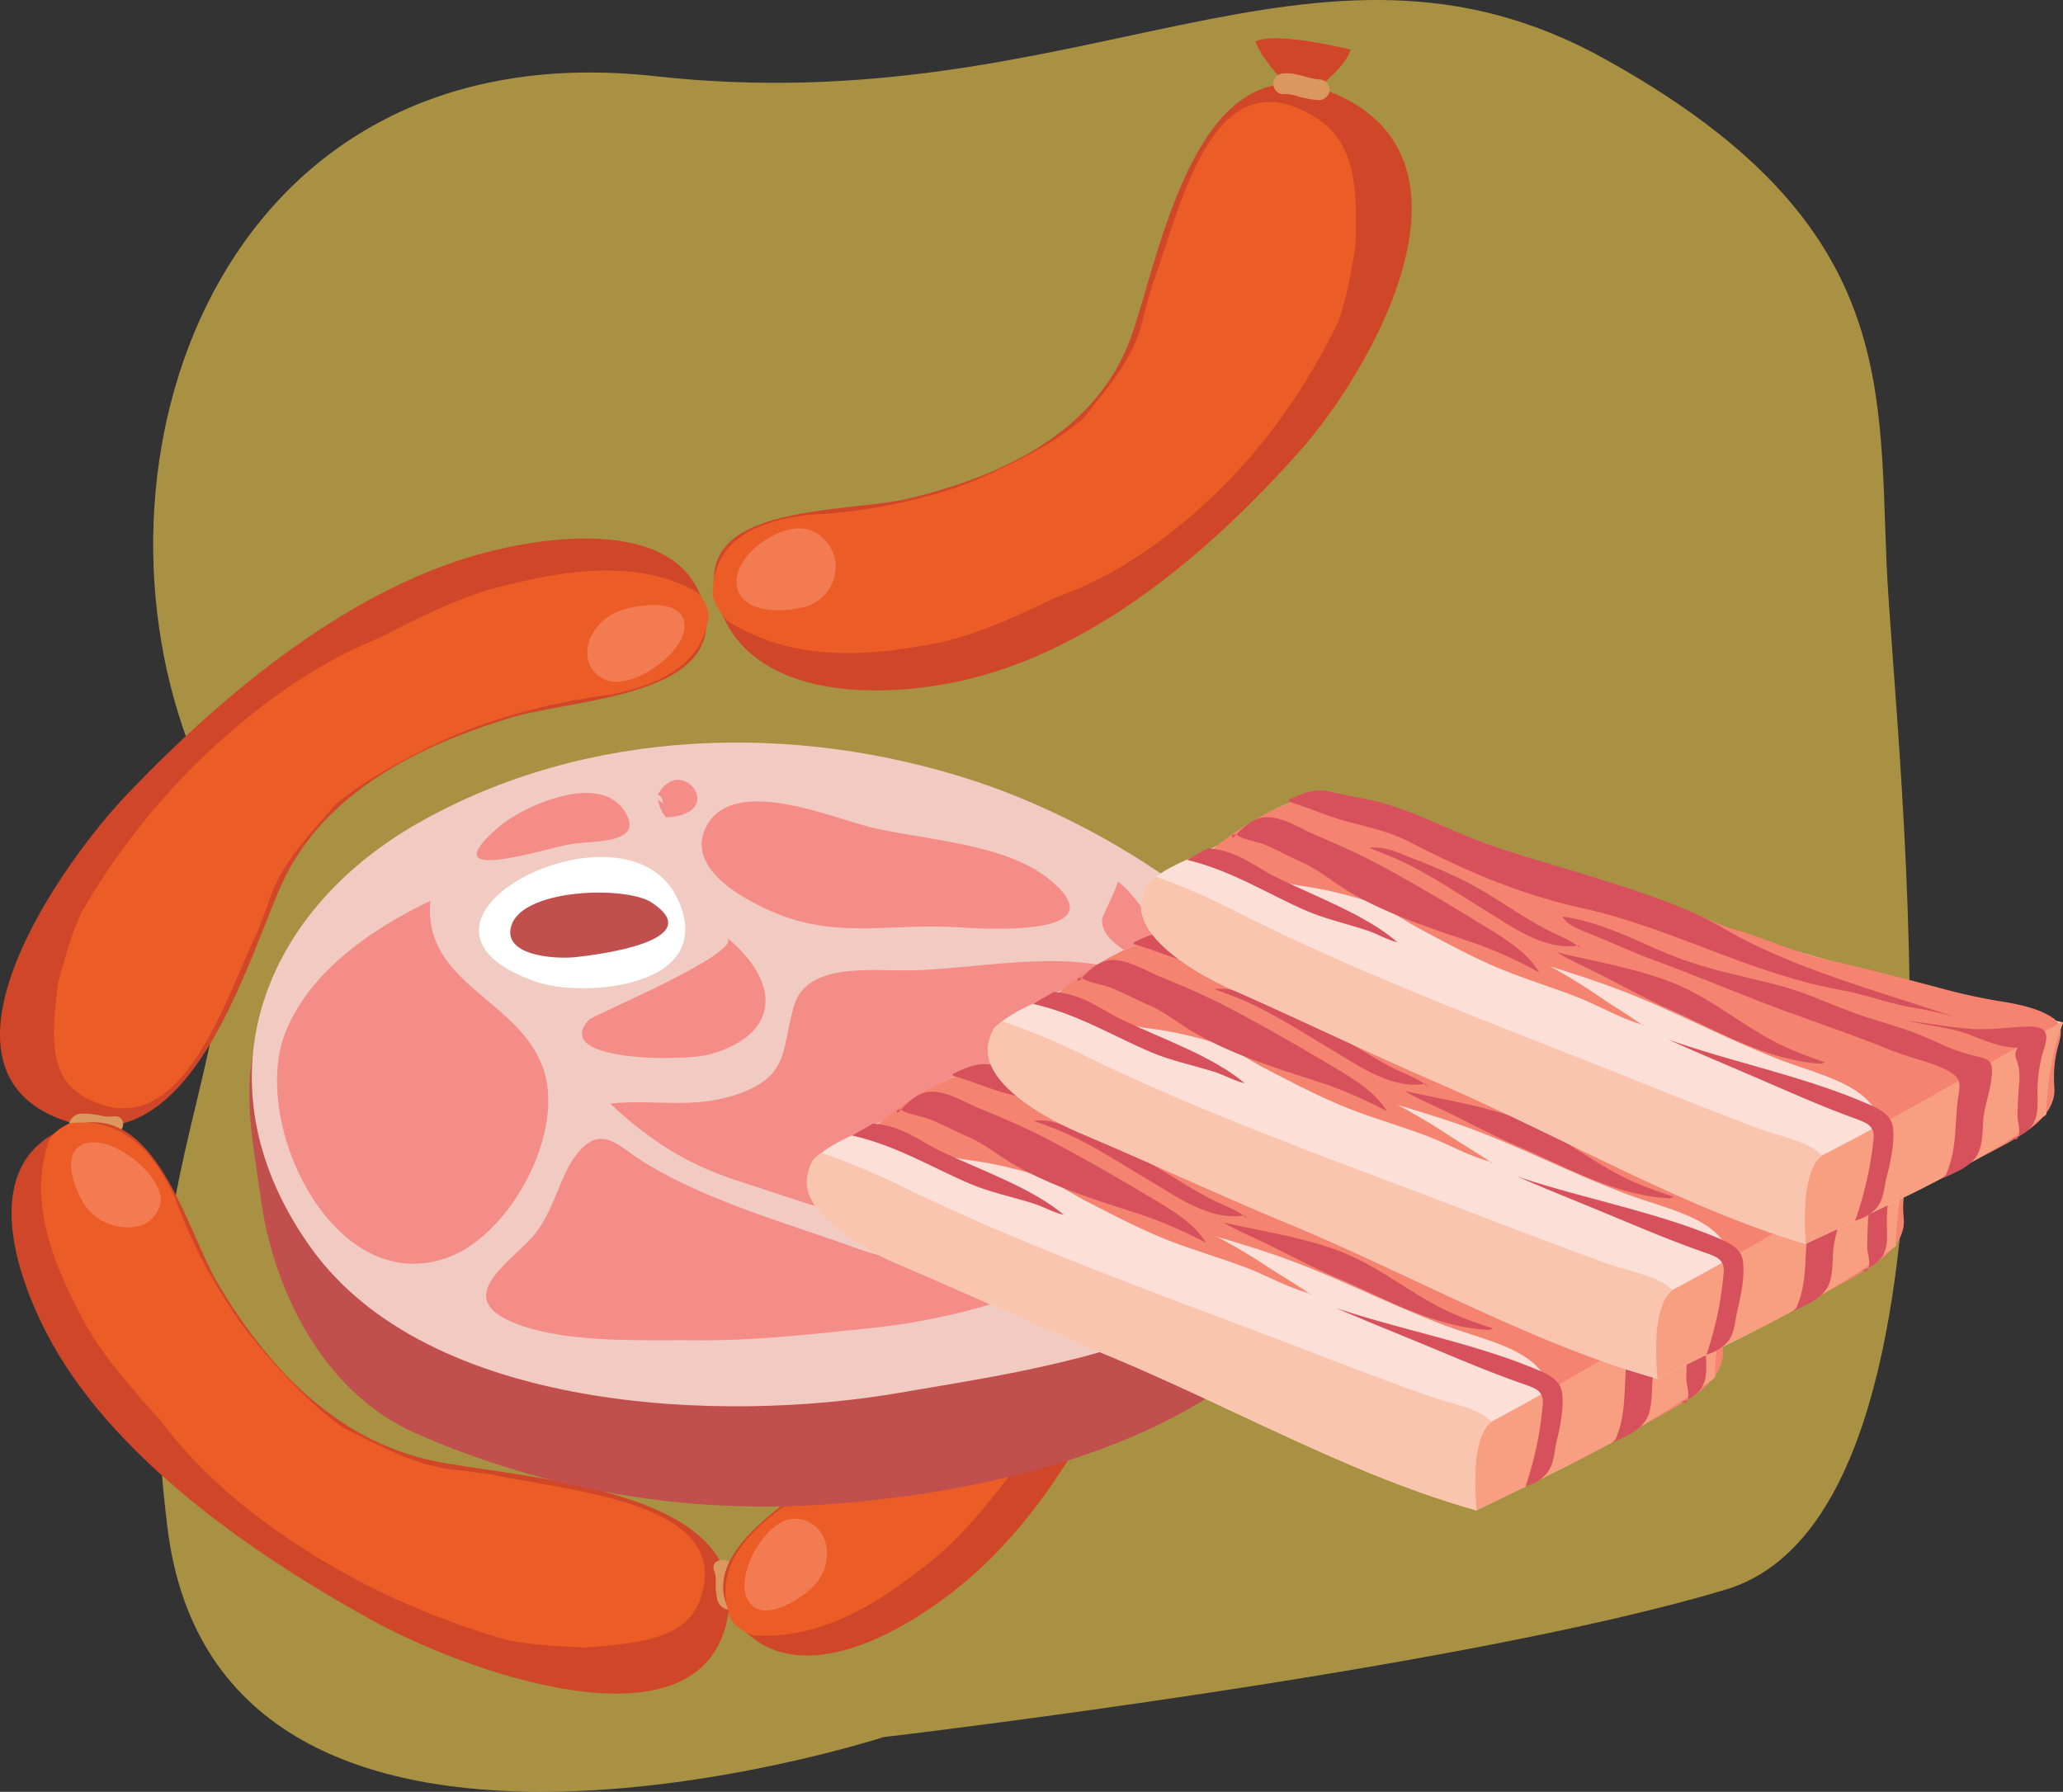<svg xmlns="http://www.w3.org/2000/svg" xmlns:xlink="http://www.w3.org/1999/xlink" width="448.242" height="389.392" viewBox="0 0 448.242 389.392">
  <rect x="0" y="0" width="448.242" height="389.392" fill="#333333" stroke="none"/>
  <defs>
    <clipPath id="clip-path">
      <rect id="Rectángulo_54192" data-name="Rectángulo 54192" width="448.242" height="359.747" fill="none"/>
    </clipPath>
  </defs>
  <g id="Grupo_98372" data-name="Grupo 98372" transform="translate(-285.353 -1656.675)">
    <path id="Trazado_1383" data-name="Trazado 1383" d="M372.831,109.059C383.1,16.036,292.45-16.282,228.189,7.536c-64.782,24.011-79.8-15.792-170.895-4.419C-34.943,14.632,11.888,158.686,11.888,158.686s14.676,125.264,32.064,183c17.294,57.427,182.83,36.65,223.1,34.937,40.037-1.7,74.828,1.585,109.662-61.47C411.483,252.216,362.6,201.774,372.831,109.059Z" transform="translate(318.635 2046.066) rotate(-90)" fill="#ffd54f" opacity="0.58"/>
    <g id="Grupo_98052" data-name="Grupo 98052" transform="translate(285.353 1664.99)">
      <g id="Grupo_98051" data-name="Grupo 98051" clip-path="url(#clip-path)">
        <path id="Trazado_131016" data-name="Trazado 131016" d="M205.1,140.392c30.974-5.4,57.918-28.83,77.417-50.808,14.877-16.77,40.435-60.65,9.873-76.414C259.578-3.752,251.867,49.242,245.342,66c-7.658,19.668-27.4,29.115-47.869,34.01-14.281,3.415-49.764.759-40.965,24.154,6.966,18.52,31.487,19.211,48.59,16.228" fill="#d04628"/>
        <path id="Trazado_131017" data-name="Trazado 131017" d="M158.874,127.119c11.275,6.761,23.78,7.4,36.181,5.725,1.944-.26,3.866-.562,5.747-.889,8.265-1.258,16.065-4.535,23.814-8.152q2.325-1.086,4.644-2.219a85.01,85.01,0,0,0,16.7-8.2c1.757-1.1,3.484-2.264,5.162-3.471C268.76,97,281.655,80.53,290.839,61.449c.616-1.85,1.192-3.784,1.693-5.783.425-1.877.832-3.867,1.18-5.92a51.775,51.775,0,0,0,.851-5.235c.108-10.472.8-22.179-9.764-27.921C262.72,3.9,256.167,38.407,250.414,53.435c-.641,2.209-1.239,4.359-1.8,6.4-1.871,9.464-7.346,15.149-13.227,22.825-1.259,1.072-2.6,2.034-3.981,3.062q-2.489,1.722-5.156,3.274a125.813,125.813,0,0,1-16.893,8.062c-2.128.771-4.287,1.455-6.474,2.077a120.673,120.673,0,0,1-27.35,4.434,49.858,49.858,0,0,0-6.453,1.2c-8.19,2.146-14.369,6.715-14.223,16.5.89,2.486,2.288,4.831,4.019,5.851" fill="#eb5c26"/>
        <path id="Trazado_131018" data-name="Trazado 131018" d="M181.443,113.24a8.722,8.722,0,0,0-4.368-5.879c-6.445-3.766-19.6,5.891-16.631,12.909,2.013,4.762,10.135,4.429,14.214,3.356a9.089,9.089,0,0,0,6.785-10.386" fill="#f37b52"/>
        <path id="Trazado_131019" data-name="Trazado 131019" d="M280.491,11.171c-2.613-2.813-6.412-6.957-7.733-10.448,3.841-2.017,16.4.72,20.729,1.747-1.149,3.347-4.134,5.531-6.579,7.973Z" fill="#d04628"/>
        <path id="Trazado_131020" data-name="Trazado 131020" d="M279.238,12.128a8.747,8.747,0,0,1,2.569.426,21.721,21.721,0,0,0,4.348.866,2.433,2.433,0,0,0,2.729-1.9,2.287,2.287,0,0,0-2.031-2.555c-2.745-.145-5.372-1.657-8.147-1.313a2.255,2.255,0,1,0,.532,4.477" fill="#db985e"/>
        <path id="Trazado_131021" data-name="Trazado 131021" d="M107.242,111.307c-30.336,7.337-58.379,30.846-79.117,52.451C12.3,180.244-16.211,222.346,11.857,234.393c30.132,12.934,42.248-36.12,50.018-51.948,9.12-18.577,28.983-28.743,49.15-34.8,14.068-4.228,48.037-4.547,41.622-25.257-5.078-16.4-28.655-15.128-45.405-11.077" fill="#d04628"/>
        <path id="Trazado_131022" data-name="Trazado 131022" d="M150.629,119.864c-10.271-5.309-22.27-4.93-34.372-2.433-1.9.388-3.776.813-5.618,1.257-8.079,1.79-15.887,5.39-23.677,9.3q-2.337,1.173-4.673,2.389a103.11,103.11,0,0,0-16.818,8.789c-1.791,1.145-3.558,2.34-5.282,3.573a152.139,152.139,0,0,0-42.573,47.391c-.757,1.739-1.483,3.552-2.143,5.419-.575,1.749-1.144,3.6-1.66,5.5A50.151,50.151,0,0,0,12.53,205.9c-1.029,9.584-2.727,20.342,6.946,24.774,20.162,9.892,29.528-22.165,36.4-36.352.813-2.07,1.58-4.082,2.3-5.99,2.64-8.8,8.42-14.421,14.767-21.9,1.309-1.078,2.682-2.061,4.109-3.109,1.7-1.177,3.458-2.307,5.259-3.392a152.264,152.264,0,0,1,17-8.68c2.119-.869,4.261-1.662,6.424-2.4a134.1,134.1,0,0,1,26.756-6.173,56.047,56.047,0,0,0,6.327-1.6c8.084-2.6,14.445-7.253,15.168-16.188-.638-2.2-1.778-4.24-3.357-5.039" fill="#eb5c26"/>
        <path id="Trazado_131023" data-name="Trazado 131023" d="M127.647,134.3a6.31,6.31,0,0,0,3.692,5.038c5.879,2.944,19.411-6.9,17.171-13.092-1.519-4.2-9.378-3.265-13.4-1.968-4.9,1.577-7.89,6.13-7.458,10.022" fill="#f37b52"/>
        <path id="Trazado_131024" data-name="Trazado 131024" d="M23.15,235.3c2.27,2.37,5.567,5.865,6.532,8.954-3.882,2.143-15.748.612-19.828.008,1.4-3.149,4.473-5.377,7.045-7.8Z" fill="#d04628"/>
        <path id="Trazado_131025" data-name="Trazado 131025" d="M24.441,234.328a8.322,8.322,0,0,1-2.439-.19,20.191,20.191,0,0,0-4.114-.456,2.876,2.876,0,0,0-2.8,1.95,1.729,1.729,0,0,0,1.732,2.178c2.633-.079,5.032,1.1,7.737.57,3-.588,2.881-4.64-.117-4.052" fill="#db985e"/>
        <path id="Trazado_131026" data-name="Trazado 131026" d="M10.1,281.364c13.65,26.4,43.787,47.518,70.494,62.3,20.378,11.282,70.081,29.174,77.18,1.043,7.622-30.2-46.139-31.674-64.244-35.694-21.252-4.718-35.805-20.95-46.118-38.268-7.195-12.082-14.208-43.2-34.639-33.237C-3.395,245.4,2.568,266.787,10.1,281.364" fill="#d04628"/>
        <path id="Trazado_131027" data-name="Trazado 131027" d="M10.536,239.859C7,250.33,9.751,261.268,14.747,271.886c.778,1.664,1.593,3.305,2.421,4.909,3.464,7.063,8.77,13.522,14.394,19.9q1.688,1.914,3.421,3.819A96.36,96.36,0,0,0,47.5,314.225c1.552,1.419,3.15,2.806,4.781,4.146,17.369,14.067,36.916,23.655,58.008,29.757,1.971.353,4.012.663,6.1.9,1.944.184,4,.342,6.091.442,1.718.148,3.512.227,5.335.223,10.24-.939,21.842-1.5,24.583-11.246,6.395-20.452-29.023-22.744-45.233-26.263-2.328-.34-4.585-.647-6.727-.935C90.7,310.557,83.672,306.357,74.6,302c-1.387-.989-2.685-2.056-4.064-3.16q-2.352-1.994-4.587-4.16a142.219,142.219,0,0,1-12.433-13.893c-1.327-1.774-2.579-3.585-3.776-5.425a115.607,115.607,0,0,1-11.728-23.345,48.559,48.559,0,0,0-2.915-5.492c-4.309-6.91-10.438-11.832-19.939-10.74-2.182,1.02-4.09,2.467-4.617,4.073" fill="#eb5c26"/>
        <path id="Trazado_131028" data-name="Trazado 131028" d="M30.178,258.115a6.523,6.523,0,0,0,4.551-4.379c1.927-5.975-11.049-16.459-17.089-13.187-4.1,2.221-1.576,9.25.575,12.692a11.179,11.179,0,0,0,11.963,4.874" fill="#f37b52"/>
        <path id="Trazado_131029" data-name="Trazado 131029" d="M156.509,334.167c2.036-2.549,5.049-6.263,8.094-7.756,3.007,3.141,3.737,14.333,3.907,18.2-3.574-.668-6.511-3.048-9.554-4.933Z" fill="#d04628"/>
        <path id="Trazado_131030" data-name="Trazado 131030" d="M155.237,333.173a6.865,6.865,0,0,1,.281,2.276,16.626,16.626,0,0,0,.331,3.866,2.831,2.831,0,0,0,2.592,2.185,1.752,1.752,0,0,0,1.942-2.018c-.6-2.4.163-4.834-.925-7.214-1.206-2.638-5.426-1.731-4.221.9" fill="#db985e"/>
        <path id="Trazado_131031" data-name="Trazado 131031" d="M207.419,337.315c23.989-18.867,38.459-51.4,47.216-79.264,6.681-21.261,13.011-70.758-17.864-70.3-33.143.5-21.475,49.645-21.195,67.062.33,20.443-12.907,37.634-28.308,51.244-10.747,9.494-41.248,23.5-25.918,39.591,12.134,12.742,32.823,2.081,46.069-8.337" fill="#d04628"/>
        <path id="Trazado_131032" data-name="Trazado 131032" d="M164.332,347.111c11.713.643,22.363-4.543,32.132-11.681,1.533-1.116,3.032-2.258,4.49-3.4,6.464-4.877,11.85-11.277,17.078-17.947q1.567-2,3.115-4.042a94.8,94.8,0,0,0,11.125-14.72c1.088-1.756,2.132-3.547,3.119-5.356a141.722,141.722,0,0,0,16.578-59.945c-.118-1.875-.3-3.8-.563-5.754-.287-1.81-.627-3.71-1.037-5.636a50.064,50.064,0,0,0-1.079-4.9c-3.486-9.063-6.91-19.454-17.68-19.548-22.748-.785-16.429,31.919-16.1,47.493.22,2.2.455,4.321.683,6.334,1.672,9-.953,16.411-3.236,25.716-.685,1.5-1.471,2.943-2.275,4.463q-1.488,2.625-3.182,5.185a140.408,140.408,0,0,1-11.336,14.693c-1.512,1.639-3.08,3.219-4.691,4.758a125.675,125.675,0,0,1-21.3,16.372,52.225,52.225,0,0,0-4.972,3.993c-6.1,5.607-9.691,12.376-6.228,20.73,1.592,1.731,3.559,3.108,5.351,3.191" fill="#eb5c26"/>
        <path id="Trazado_131033" data-name="Trazado 131033" d="M178.415,324.8a6.821,6.821,0,0,0-5.651-3.055c-6.661-.282-14.333,14.066-9.462,18.745,3.3,3.174,9.966-.841,13-3.637,3.691-3.4,4.3-8.715,2.112-12.053" fill="#f37b52"/>
        <path id="Trazado_131034" data-name="Trazado 131034" d="M226.166,191.5c-3.14-1.222-7.724-3.044-10.018-5.442,2.515-3.5,13.926-6.909,17.885-8.011.185,3.407-1.558,6.657-2.763,9.881Z" fill="#d04628"/>
        <path id="Trazado_131035" data-name="Trazado 131035" d="M225.448,192.894a8.1,8.1,0,0,1,2.289-.813,19.808,19.808,0,0,0,3.921-1.25,2.671,2.671,0,0,0,1.627-2.889,1.839,1.839,0,0,0-2.566-1.266c-2.339,1.134-5.047,1.039-7.244,2.609-2.436,1.743-.461,5.35,1.973,3.609" fill="#db985e"/>
        <path id="Trazado_131036" data-name="Trazado 131036" d="M288.351,235.942c1.249,20.078.667,38.342-15.915,52.2-24.371,20.36-62.354,28.353-93.17,30.482a188.158,188.158,0,0,1-89.281-15.607c-19.563-8.808-30.553-30.574-33.323-50.926-1.608-11.806-4.806-26.121.249-37.554,3.449-7.8,11.425-22.466,20.232-24.2Z" fill="#c04f4e"/>
        <path id="Trazado_131037" data-name="Trazado 131037" d="M90.836,170.562c-35.117,19.985-48.142,57.647-23.218,92.376,25.49,35.519,88.987,38.178,127.961,31.4,29.349-5.105,83.7-11.783,92.476-47.015,10.53-42.28-43.259-75.012-75.99-85.817-39.424-13.014-84.645-11.763-121.229,9.057" fill="#f1cac1"/>
        <path id="Trazado_131038" data-name="Trazado 131038" d="M147.267,187.1c-10.995-24-68.144,5.185-30.586,18,10.156,3.464,39.386,1.21,30.586-18" fill="#fff"/>
        <path id="Trazado_131039" data-name="Trazado 131039" d="M141.556,187.8c-5.493-3.589-27.426-3.077-30.334,4.737-2.523,6.78,9.111,7.638,13.77,7.156,4.857-.5,29.248-3.6,16.564-11.893" fill="#c04f4e"/>
        <path id="Trazado_131040" data-name="Trazado 131040" d="M118.891,227.5c1.993,13.913-9.117,32.94-21.647,37.478-24.775,8.971-43.03-29.273-35.225-48.933,5.332-13.434,19.044-22.625,31.482-28.584-1.656,17.888,18.857,21.229,24.383,36.028a19.207,19.207,0,0,1,1.007,4.011" fill="#f48c87"/>
        <path id="Trazado_131041" data-name="Trazado 131041" d="M157.948,195.427c12.068,10.07,11.343,21.2-3.766,25.394-5.656,1.571-34.653,1.627-26.234-7.526.89-.967,33.837-14.666,30-17.868" fill="#f48c87"/>
        <path id="Trazado_131042" data-name="Trazado 131042" d="M252.072,263.352c-29.746,6.316-64.367-6.066-92.488-15.3-10.721-3.522-18.783-8.864-26.988-16.523,9.521-1.075,17.78,1.333,27.555-2.032,11.554-3.977,9.585-9.7,12.369-19.232,2.766-9.468,16.517-7.571,25.34-7.7,13.58-.2,32.737-4.51,45.684.1,12.5,4.45,27.047,13.091,29.87,27.06,3.079,15.234-5.79,30.335-21.342,33.637" fill="#f48c87"/>
        <path id="Trazado_131043" data-name="Trazado 131043" d="M186.619,263.126c-15.287-5.525-33.067-10.4-46.883-18.994-5.293-3.291-8.818-7.89-13.763-2.4-4.62,5.132-5.449,13.861-10.921,19.451-6.1,6.227-16.041,12.933-3.092,18.085,11.035,4.391,27.641,3.572,39.339,3.683,12.616.12,25.243-1.332,37.778-2.631a144.374,144.374,0,0,0,27.957-5.734c-6.8-7.075-21.227-8.142-30.415-11.463" fill="#f48c87"/>
        <path id="Trazado_131044" data-name="Trazado 131044" d="M207.681,193.178c-13.668-.853-25.432,2.445-38.642-2.854-6.953-2.789-21.013-10.071-15.223-19.655,6.212-10.272,27.072-1.232,35.192.75,11.916,2.909,29.8,3.459,39.513,11.784,14.219,12.189-14.249,10.386-20.84,9.975" fill="#f48c87"/>
        <path id="Trazado_131045" data-name="Trazado 131045" d="M135.379,167.519c-5.576-7.827-21.631-.75-26.995,3.868-15.358,13.22,10.589,4.408,16.073,3.668,4.941-.667,16.277-.019,10.922-7.536" fill="#f48c87"/>
        <path id="Trazado_131046" data-name="Trazado 131046" d="M142.973,165.479a7.927,7.927,0,0,0,1.728,3.831c13.79-.65,3.2-14.161-1.757-4.906,1.153.543.938,1.442,1.261,1.939Z" fill="#f48c87"/>
        <path id="Trazado_131047" data-name="Trazado 131047" d="M255.742,201.4c-4.794.761-16.772-4.037-16.288-10.006.048-.589,3.84-7.9,3.309-8.156,3.092,1.5,12.383,15.173,12.979,18.162" fill="#f48c87"/>
        <path id="Trazado_131048" data-name="Trazado 131048" d="M320.822,319.927l.043-.06-.089.044.046.016" fill="#fac5af"/>
        <path id="Trazado_131049" data-name="Trazado 131049" d="M194.164,233.746c-3.925,2.874-11.656,5.214-15.669,8.481a9.981,9.981,0,0,0-1.845,1.591,8.022,8.022,0,0,0-.875,2.142c-3.324,9.216,12.571,17.586,19.664,20.584,15.093,6.376,29.691,13.236,44.869,19.53,18.928,7.848,36.481,17.02,55.265,24.888,4.179,1.749,8.566,3.464,13.05,5.064,4,1.424,8.074,2.72,12.153,3.886.028-.015.059-.03.088-.044,16.825-8.216,37.894-18.033,51.747-28.853.137-6.07.993-13.6,3.383-20.059-41.092-9.539-80.612-20.131-118.837-33.188C245.428,233.76,234.2,227.22,221.4,224.556c-10.8-2.247-18.085,2.484-27.237,9.19" fill="#fcdfd6"/>
        <path id="Trazado_131050" data-name="Trazado 131050" d="M176.65,243.817a8.035,8.035,0,0,0-.875,2.142c-3.324,9.216,12.57,17.587,19.663,20.584,15.094,6.377,29.692,13.236,44.87,19.531,18.928,7.847,36.481,17.019,55.265,24.887,4.179,1.75,8.566,3.464,13.05,5.064,4,1.424,8.074,2.721,12.153,3.886l.088-.044c1.883-2.893,1.958-5.55,2.5-8.635.649-3.671,3.213-7.919.516-10.738-2.76-2.885-9.406-3.965-13.7-5.513-8.806-3.178-17.518-6.466-26.179-9.8-29.632-11.4-59.919-21.967-87.472-35.4a151.172,151.172,0,0,0-18.042-7.558,10.019,10.019,0,0,0-1.845,1.591" fill="#fac5af"/>
        <path id="Trazado_131051" data-name="Trazado 131051" d="M334.634,313.087c2-6.284,2.927-12.892,2.108-18.776-1.274-9.164-13.5-11.076-22.861-14.616-10.809-4.09-20.7-9.1-31.413-13.291-9.621-3.759-20.076-6.448-30.215-9.612-14.087-4.4-25.762-10.938-41.7-12.991-7.887-1.016-14.222-4.344-20.718-7,4.832-4.282,12.162-9.3,18.909-11.557,6.9-2.31,13.715-.934,18.856.927,5.559,2.013,11.837,3.472,16.586,6.215,4.862,2.807,11.3,4.871,17.191,6.675,6.126,1.875,12.462,3.514,18.738,5.207,4.067,1.1,8.306,2.024,12.314,3.18,4.224,1.219,7.73,3.217,12.005,4.381,6.964,1.9,13.182,4.833,20.335,6.324,7.986,1.665,15.787,3.584,23.584,5.5a130.522,130.522,0,0,0,13.546,2.837c4.411.611,8.925,1.48,12.021,3.591,2.377,1.62,1.651,3.847.975,6.443a26.308,26.308,0,0,0-.539,8.731c.375,6.742-7.792,10.917-15.243,14.962-4.681,2.541-9.322,5.118-13.985,7.681a63.858,63.858,0,0,1-10.519,4.3c-.418.051.209-.174.262-.328Z" fill="#f4836f"/>
        <path id="Trazado_131052" data-name="Trazado 131052" d="M320.841,319.879l.023-.012c16.826-8.215,37.894-18.032,51.748-28.852.136-6.07.992-13.6,3.382-20.059l-.389-.092c-16.121,9.532-32.264,19.391-50.347,29.152-5.007,1.877-5.093,12.188-4.417,19.863" fill="#f79f80"/>
        <path id="Trazado_131053" data-name="Trazado 131053" d="M331.461,314.725a76.032,76.032,0,0,0,3.764-17.941c.172-2.937-1.61-3.408-4.753-4.514-7.911-2.784-15.364-6.048-22.955-9.161-5.766-2.364-11.546-4.71-17.22-7.166,13.841,4.663,28.991,7.448,42.294,12.832,3.144,1.273,6.343,2.485,6.787,5.469.485,3.259-.408,7.591-1.241,11.081-.8,3.365-.171,7.24-6.676,9.4" fill="#d6515c"/>
        <path id="Trazado_131054" data-name="Trazado 131054" d="M185.142,238.459c9.477,2.112,17.279,6.922,25.633,10.49,4.237,1.81,9.11,2.824,13.661,4.24,2.293.713,4.379,1.984,6.705,2.512-6.882-5.84-17.682-9.537-26.542-13.744-4.809-2.284-8.427-5.626-14.923-6.094Z" fill="#d6515c"/>
        <path id="Trazado_131055" data-name="Trazado 131055" d="M351.025,304.476c2.372-5.44,1.769-10.914,2.333-16.185.222-2.062.975-4.191-.8-5.574-3.1-2.414-9.59-3.5-13.638-5.087-9.44-3.708-19.492-6.772-29.08-10.332-7.891-2.93-15.64-6.024-23.654-8.821-4.284-1.495-8.214-3.336-12.4-4.931-2.756-1.05-5.524-1.893-6.95-3.992,10.247,1.316,17.837,6.136,26.717,9.108,6.154,2.06,12.8,3.344,19.378,4.851,6.1,1.4,11.308,3.787,16.886,5.784,5.029,1.8,10.6,3.028,15.493,4.967,3.636,1.441,6.826,3.16,10.949,4.079,3.077.685,4.47.777,4.472,3.453,0,2.824-1,5.915-1.528,8.815-.506,2.782-.02,5.7-1.006,8.5-1.058,3.006-4.3,4.493-7.932,6.1Z" fill="#d6515c"/>
        <path id="Trazado_131056" data-name="Trazado 131056" d="M284.773,272.831c-5.294-1.43-9.375-3.935-14.27-5.766-4.742-1.774-9.7-3.276-14.462-5.007-7.209-2.619-13.755-6.129-20.223-9.439-3.316-1.7-5.972-3.729-9.691-5.061,10.366-.933,20.576,4.7,28.025,7.925a137.931,137.931,0,0,1,21.219,11.461c3.116,2.062,6.441,3.959,9.476,6.084Z" fill="#f4836f"/>
        <path id="Trazado_131057" data-name="Trazado 131057" d="M196.021,232.587c-.872.786,4.364,1.709,5.617,2.191,2.934,1.131,5.581,2.59,8.419,3.813,3.863,1.665,6.41,3.9,9.789,5.9,8.394,4.974,18.441,8.038,28.621,11.325a95.783,95.783,0,0,1,13.572,5.962c-2.634-4.424-7.9-7.418-12.811-10.335-6.975-4.145-14.072-8.241-21.406-12.083-4.787-2.508-9.9-4.728-15.112-6.837-2.746-1.112-6.039-3.238-9.428-3.562-3.833-.367-5.907,2.282-8.295,4.609a1.52,1.52,0,0,0-.173-.528Z" fill="#d6515c"/>
        <path id="Trazado_131058" data-name="Trazado 131058" d="M323.528,280.715c-12.336-.665-23.268-7.2-32.939-11.288-5.744-2.43-11.06-5.38-16.594-8.02-2.73-1.3-5.625-2.541-8.126-4.044,8.52,1.923,17.735,3.315,25.4,6.309,9.124,3.561,15.743,9.674,24.571,13.549a89.506,89.506,0,0,0,8.59,3.154Z" fill="#d6515c"/>
        <path id="Trazado_131059" data-name="Trazado 131059" d="M207.135,225.506c3.987,1.09,7.512,2.705,11.514,3.783,5.159,1.39,10.1,2.226,14.569,4.447,11.658,5.786,23.482,10.937,37.77,13.889,20.142,4.162,36.19,13.545,56.769,17.024,5.437.919,10.2,2.71,15.652,3.6a69.681,69.681,0,0,1,9.244,1.926c-17.455-5.6-35.906-10.176-50.717-18.57-7.883-4.468-17.038-7.237-26.505-10.123-8.284-2.526-16.834-4.63-24.95-7.373-7.791-2.632-14.932-6.467-23.072-8.639-3.472-.926-7.394-1.361-10.947-2.205-3.4-.808-5.854.011-9.474,1.853Z" fill="#d6515c"/>
        <path id="Trazado_131060" data-name="Trazado 131060" d="M270.464,255.781c-7.3,1.435-15.246-4.325-19.683-6.929-5.968-3.5-11.661-7.31-18.125-10.383-2.562-1.218-5.382-2.2-8.041-3.232-.144-.018-.145-.013-.006.014,3.715-.456,6.638,1.091,9.417,2.113a118.331,118.331,0,0,1,11.77,4.909c5.885,2.926,10.959,6.605,16.669,9.655,2.941,1.571,6.1,2.553,8.6,4.526Z" fill="#d6515c"/>
        <path id="Trazado_131061" data-name="Trazado 131061" d="M366.283,296.513c1.176-1.482.108-3.623.117-5.183.01-2.054.1-4.079.2-6.136a14.3,14.3,0,0,0-.191-4.874c-.382-1.3-1.179-2.26-.156-3.75-4.9.122-9.3-2.631-13.587-3.575-3.44-.758-7.154-1.178-10.592-1.95,4.442.521,8.76,1.226,13.308,1.561,4.369.322,8.238-.386,12.705-.635,5.612-.312,4.524,2.565,3.537,5.9a32.934,32.934,0,0,0-.9,9.894c.039,3.29.109,6.6-5.494,8.69Z" fill="#d6515c"/>
        <path id="Trazado_131062" data-name="Trazado 131062" d="M360.123,291.321c.012-.019.03-.041.042-.06l-.088.044.046.016" fill="#fac5af"/>
        <path id="Trazado_131063" data-name="Trazado 131063" d="M233.465,205.14c-3.925,2.874-11.656,5.214-15.669,8.481a9.98,9.98,0,0,0-1.845,1.591,8.022,8.022,0,0,0-.875,2.142c-3.324,9.216,12.571,17.586,19.664,20.584,15.093,6.376,29.691,13.236,44.869,19.531,18.928,7.847,36.481,17.019,55.265,24.887,4.179,1.749,8.566,3.464,13.05,5.064,3.995,1.424,8.074,2.72,12.153,3.886l.088-.045c16.825-8.215,37.894-18.032,51.747-28.852.137-6.07.993-13.6,3.383-20.059-41.092-9.539-80.612-20.131-118.837-33.188-11.729-4.008-22.953-10.548-35.756-13.212-10.8-2.247-18.085,2.484-27.237,9.19" fill="#fcdfd6"/>
        <path id="Trazado_131064" data-name="Trazado 131064" d="M215.951,215.211a8.035,8.035,0,0,0-.875,2.142c-3.324,9.216,12.57,17.587,19.663,20.584,15.094,6.377,29.692,13.236,44.87,19.531,18.928,7.847,36.481,17.019,55.265,24.887,4.179,1.75,8.566,3.464,13.05,5.064,3.995,1.424,8.074,2.721,12.153,3.886l.088-.044c1.883-2.893,1.958-5.55,2.5-8.635.649-3.671,3.213-7.919.516-10.738-2.759-2.885-9.406-3.965-13.695-5.513-8.806-3.178-17.518-6.465-26.179-9.8-29.632-11.4-59.919-21.967-87.472-35.4A151.172,151.172,0,0,0,217.8,213.62a10.018,10.018,0,0,0-1.845,1.591" fill="#fac5af"/>
        <path id="Trazado_131065" data-name="Trazado 131065" d="M373.935,284.481c2-6.283,2.927-12.892,2.108-18.776-1.274-9.164-13.5-11.076-22.86-14.616-10.81-4.09-20.7-9.1-31.414-13.29-9.621-3.76-20.076-6.449-30.215-9.613-14.087-4.4-25.762-10.939-41.7-12.991-7.887-1.016-14.222-4.344-20.718-7,4.832-4.282,12.162-9.3,18.909-11.557,6.9-2.31,13.715-.934,18.856.927,5.56,2.013,11.837,3.472,16.587,6.215,4.861,2.807,11.3,4.872,17.191,6.674,6.125,1.876,12.461,3.515,18.737,5.208,4.067,1.1,8.306,2.024,12.314,3.18,4.224,1.219,7.73,3.217,12.005,4.381,6.964,1.9,13.182,4.833,20.336,6.324,7.985,1.665,15.786,3.584,23.583,5.5a130.515,130.515,0,0,0,13.546,2.837c4.412.611,8.925,1.48,12.021,3.591,2.377,1.62,1.651,3.848.975,6.443a26.309,26.309,0,0,0-.539,8.731c.375,6.742-7.792,10.917-15.242,14.962-4.682,2.541-9.323,5.118-13.986,7.681a63.824,63.824,0,0,1-10.519,4.3c-.417.051.209-.174.262-.328Z" fill="#f4836f"/>
        <path id="Trazado_131066" data-name="Trazado 131066" d="M360.142,291.273l.023-.012c16.826-8.215,37.894-18.032,51.748-28.852.136-6.07.992-13.6,3.382-20.059l-.389-.092c-16.121,9.532-32.264,19.391-50.347,29.152-5.007,1.877-5.093,12.188-4.417,19.863" fill="#f79f80"/>
        <path id="Trazado_131067" data-name="Trazado 131067" d="M370.762,286.119a76.029,76.029,0,0,0,3.764-17.942c.172-2.936-1.61-3.408-4.753-4.513-7.911-2.784-15.363-6.048-22.956-9.161-5.765-2.364-11.545-4.71-17.219-7.166,13.841,4.663,28.991,7.448,42.294,12.832,3.144,1.273,6.343,2.485,6.787,5.469.485,3.259-.408,7.591-1.241,11.08-.8,3.366-.171,7.241-6.676,9.4" fill="#d6515c"/>
        <path id="Trazado_131068" data-name="Trazado 131068" d="M224.443,209.853c9.477,2.112,17.279,6.922,25.633,10.49,4.237,1.81,9.11,2.824,13.661,4.239,2.293.714,4.379,1.985,6.706,2.513-6.883-5.84-17.683-9.538-26.543-13.745-4.809-2.283-8.427-5.625-14.923-6.094Z" fill="#d6515c"/>
        <path id="Trazado_131069" data-name="Trazado 131069" d="M390.326,275.87c2.372-5.44,1.769-10.914,2.334-16.184.22-2.063.974-4.192-.8-5.575-3.1-2.414-9.59-3.5-13.638-5.087-9.44-3.708-19.492-6.771-29.08-10.332-7.891-2.93-15.64-6.024-23.654-8.821-4.284-1.495-8.214-3.336-12.4-4.931-2.756-1.05-5.523-1.893-6.95-3.992,10.247,1.316,17.837,6.136,26.717,9.108,6.154,2.06,12.8,3.344,19.378,4.851,6.1,1.4,11.308,3.787,16.886,5.785,5.029,1.8,10.6,3.027,15.493,4.966,3.636,1.441,6.826,3.16,10.95,4.079,3.076.686,4.469.778,4.471,3.454,0,2.823-1,5.914-1.528,8.814-.506,2.781-.02,5.7-1.006,8.5-1.058,3.006-4.3,4.493-7.932,6.1Z" fill="#d6515c"/>
        <path id="Trazado_131070" data-name="Trazado 131070" d="M324.074,244.225c-5.294-1.43-9.375-3.935-14.27-5.766-4.742-1.774-9.7-3.276-14.462-5.007-7.209-2.619-13.755-6.129-20.223-9.439-3.316-1.7-5.972-3.729-9.691-5.061,10.366-.933,20.576,4.7,28.025,7.926a137.84,137.84,0,0,1,21.219,11.46c3.116,2.062,6.441,3.959,9.476,6.084Z" fill="#f4836f"/>
        <path id="Trazado_131071" data-name="Trazado 131071" d="M235.322,203.981c-.873.786,4.364,1.708,5.617,2.191,2.934,1.131,5.581,2.59,8.419,3.813,3.863,1.665,6.41,3.9,9.789,5.9,8.394,4.974,18.441,8.038,28.621,11.325a95.666,95.666,0,0,1,13.572,5.961c-2.633-4.424-7.9-7.417-12.811-10.334-6.975-4.145-14.073-8.241-21.406-12.083-4.787-2.508-9.9-4.729-15.112-6.837-2.746-1.112-6.039-3.238-9.428-3.563-3.833-.366-5.907,2.283-8.294,4.61a1.542,1.542,0,0,0-.174-.528Z" fill="#d6515c"/>
        <path id="Trazado_131072" data-name="Trazado 131072" d="M362.829,252.109c-12.336-.665-23.268-7.2-32.939-11.288-5.744-2.43-11.061-5.38-16.594-8.02-2.73-1.3-5.625-2.54-8.126-4.043,8.52,1.922,17.735,3.314,25.4,6.308,9.124,3.562,15.743,9.675,24.571,13.55a89.934,89.934,0,0,0,8.59,3.154Z" fill="#d6515c"/>
        <path id="Trazado_131073" data-name="Trazado 131073" d="M246.436,196.9c3.987,1.09,7.512,2.705,11.514,3.783,5.158,1.39,10.1,2.226,14.569,4.447,11.658,5.786,23.482,10.936,37.77,13.889,20.142,4.162,36.19,13.545,56.769,17.024,5.437.919,10.2,2.71,15.651,3.6a69.662,69.662,0,0,1,9.245,1.926c-17.455-5.6-35.906-10.176-50.717-18.571-7.883-4.467-17.038-7.235-26.505-10.122-8.285-2.526-16.834-4.63-24.95-7.373-7.791-2.632-14.932-6.467-23.072-8.639-3.472-.926-7.394-1.361-10.947-2.2-3.4-.808-5.854.011-9.474,1.853Z" fill="#d6515c"/>
        <path id="Trazado_131074" data-name="Trazado 131074" d="M309.764,227.175c-7.3,1.435-15.245-4.325-19.682-6.929-5.968-3.5-11.661-7.31-18.125-10.383-2.562-1.218-5.382-2.2-8.042-3.232-.143-.017-.144-.013-.005.014,3.715-.456,6.638,1.091,9.417,2.113a118.322,118.322,0,0,1,11.77,4.909c5.885,2.926,10.959,6.6,16.669,9.655,2.941,1.572,6.1,2.553,8.6,4.526Z" fill="#d6515c"/>
        <path id="Trazado_131075" data-name="Trazado 131075" d="M405.585,267.907c1.176-1.482.108-3.623.116-5.183.011-2.054.1-4.079.2-6.136a14.3,14.3,0,0,0-.191-4.874c-.382-1.3-1.179-2.26-.156-3.75-4.9.122-9.3-2.631-13.587-3.575-3.44-.758-7.154-1.178-10.592-1.951,4.442.522,8.759,1.227,13.308,1.562,4.369.322,8.238-.386,12.7-.635,5.612-.312,4.524,2.565,3.536,5.9a32.965,32.965,0,0,0-.9,9.894c.038,3.29.109,6.6-5.494,8.69Z" fill="#d6515c"/>
        <path id="Trazado_131076" data-name="Trazado 131076" d="M392.345,262.03c.013-.019.031-.04.044-.06l-.09.043.046.017" fill="#fac5af"/>
        <path id="Trazado_131077" data-name="Trazado 131077" d="M266.988,173.967c-3.967,2.815-11.732,5.039-15.793,8.246a10.008,10.008,0,0,0-1.869,1.563,8,8,0,0,0-.907,2.129c-3.461,9.166,12.306,17.772,19.354,20.875,15,6.6,29.49,13.678,44.573,20.2,18.809,8.129,36.222,17.561,54.887,25.709,4.153,1.812,8.514,3.592,12.974,5.259,3.972,1.483,8.031,2.84,12.093,4.066l.089-.043c16.946-7.963,38.158-17.464,52.172-28.076.226-6.067,1.2-13.582,3.681-20.007-40.945-10.151-80.3-21.331-118.328-34.958-11.667-4.182-22.793-10.89-35.554-13.745-10.764-2.407-18.121,2.215-27.372,8.783" fill="#fcdfd6"/>
        <path id="Trazado_131078" data-name="Trazado 131078" d="M249.326,183.776a8,8,0,0,0-.907,2.129c-3.461,9.165,12.307,17.772,19.354,20.875,15,6.6,29.49,13.678,44.573,20.2,18.809,8.129,36.223,17.561,54.887,25.709,4.153,1.812,8.514,3.591,12.974,5.259,3.973,1.483,8.031,2.84,12.093,4.066l.089-.043c1.925-2.864,2.04-5.519,2.632-8.6.7-3.661,3.33-7.871.676-10.729-2.717-2.927-9.346-4.105-13.611-5.717-8.758-3.309-17.421-6.727-26.031-10.186-29.458-11.837-59.584-22.859-86.934-36.7a151.128,151.128,0,0,0-17.926-7.827,10.008,10.008,0,0,0-1.869,1.563" fill="#fac5af"/>
        <path id="Trazado_131079" data-name="Trazado 131079" d="M406.258,255.4c2.1-6.253,3.118-12.847,2.388-18.742-1.138-9.182-13.337-11.277-22.639-14.956-10.749-4.251-20.56-9.411-31.213-13.758-9.562-3.9-19.978-6.748-30.067-10.063-14.021-4.605-25.6-11.321-41.5-13.612-7.871-1.133-14.156-4.555-20.612-7.305,4.895-4.21,12.3-9.116,19.078-11.274,6.932-2.206,13.728-.729,18.84,1.209,5.53,2.1,11.784,3.648,16.493,6.462,4.818,2.879,11.228,5.039,17.089,6.93,6.1,1.966,12.409,3.7,18.658,5.486,4.05,1.158,8.274,2.148,12.265,3.364,4.206,1.282,7.681,3.332,11.938,4.56,6.935,2,13.108,5.029,20.239,6.627,7.96,1.784,15.731,3.819,23.5,5.852a130.7,130.7,0,0,0,13.5,3.038c4.4.677,8.9,1.613,11.966,3.77,2.353,1.656,1.592,3.872.879,6.457a26.3,26.3,0,0,0-.671,8.722c.275,6.747-7.954,10.8-15.464,14.733-4.718,2.471-9.4,4.978-14.1,7.471a63.794,63.794,0,0,1-10.583,4.148c-.417.044.213-.172.267-.324Z" fill="#f4836f"/>
        <path id="Trazado_131080" data-name="Trazado 131080" d="M392.365,261.982l.024-.011c16.946-7.963,38.158-17.465,52.172-28.077.227-6.067,1.2-13.582,3.682-20.006l-.388-.1c-16.262,9.291-32.55,18.907-50.777,28.4-5.035,1.8-5.275,12.11-4.713,19.795" fill="#f79f80"/>
        <path id="Trazado_131081" data-name="Trazado 131081" d="M403.061,256.987a76.089,76.089,0,0,0,4.032-17.883c.215-2.934-1.559-3.432-4.685-4.584-7.869-2.9-15.272-6.277-22.817-9.5-5.73-2.45-11.474-4.882-17.11-7.422,13.77,4.869,28.876,7.88,42.1,13.462,3.125,1.319,6.3,2.579,6.7,5.57.436,3.266-.522,7.584-1.406,11.06-.853,3.354-.28,7.237-6.816,9.3" fill="#d6515c"/>
        <path id="Trazado_131082" data-name="Trazado 131082" d="M257.9,178.545c9.444,2.254,17.173,7.179,25.474,10.872,4.209,1.872,9.066,2.959,13.6,4.443,2.282.747,4.349,2.049,6.668,2.612-6.8-5.942-17.538-9.8-26.334-14.139-4.775-2.355-8.342-5.751-14.831-6.317Z" fill="#d6515c"/>
        <path id="Trazado_131083" data-name="Trazado 131083" d="M422.776,247.031c2.452-5.4,1.931-10.886,2.575-16.148.251-2.059,1.037-4.176-.716-5.586-3.059-2.46-9.536-3.639-13.56-5.289-9.383-3.849-19.389-7.062-28.922-10.765-7.847-3.048-15.549-6.257-23.52-9.174-4.261-1.558-8.163-3.458-12.325-5.115-2.74-1.091-5.5-1.976-6.89-4.1,10.226,1.469,17.744,6.4,26.578,9.506,6.122,2.152,12.746,3.535,19.3,5.14,6.083,1.488,11.25,3.955,16.8,6.036,5,1.876,10.555,3.185,15.418,5.2,3.614,1.495,6.778,3.262,10.887,4.242,3.066.731,4.458.844,4.419,3.52-.04,2.823-1.088,5.9-1.659,8.791-.547,2.773-.106,5.7-1.133,8.487-1.1,2.989-4.366,4.428-8.022,5.975Z" fill="#d6515c"/>
        <path id="Trazado_131084" data-name="Trazado 131084" d="M357,214.4c-5.272-1.508-9.316-4.074-14.182-5.978-4.716-1.845-9.646-3.42-14.386-5.223-7.169-2.726-13.662-6.334-20.08-9.739-3.29-1.746-5.915-3.818-9.615-5.206,10.379-.778,20.505,5.011,27.9,8.343a137.85,137.85,0,0,1,21.046,11.777c3.084,2.107,6.381,4.054,9.384,6.224Z" fill="#f4836f"/>
        <path id="Trazado_131085" data-name="Trazado 131085" d="M268.862,172.836c-.884.773,4.338,1.773,5.583,2.275,2.918,1.174,5.542,2.672,8.362,3.938,3.837,1.722,6.351,3.991,9.7,6.044,8.319,5.1,18.319,8.312,28.449,11.751a95.59,95.59,0,0,1,13.481,6.163c-2.567-4.463-7.791-7.535-12.656-10.525-6.911-4.249-13.947-8.45-21.222-12.4-4.749-2.58-9.833-4.876-15.009-7.062-2.728-1.153-5.99-3.328-9.374-3.7-3.827-.424-5.94,2.2-8.362,4.486a1.517,1.517,0,0,0-.166-.532Z" fill="#d6515c"/>
        <path id="Trazado_131086" data-name="Trazado 131086" d="M395.637,222.862c-12.325-.849-23.158-7.543-32.767-11.778-5.707-2.516-10.979-5.545-16.472-8.267-2.711-1.344-5.587-2.624-8.065-4.164,8.491,2.049,17.683,3.579,25.306,6.686,9.07,3.7,15.6,9.909,24.366,13.915a89.473,89.473,0,0,0,8.542,3.282Z" fill="#d6515c"/>
        <path id="Trazado_131087" data-name="Trazado 131087" d="M280.08,165.921c3.97,1.15,7.471,2.817,11.456,3.955,5.137,1.466,10.061,2.376,14.5,4.664,11.571,5.959,23.316,11.285,37.559,14.451,20.078,4.462,35.983,14.084,56.508,17.869,5.423,1,10.158,2.863,15.6,3.828a69.693,69.693,0,0,1,9.215,2.065c-17.37-5.862-35.75-10.712-50.434-19.326-7.816-4.585-16.929-7.49-26.351-10.517-8.246-2.649-16.763-4.881-24.837-7.745-7.751-2.748-14.834-6.689-22.941-8.982-3.457-.978-7.373-1.472-10.913-2.369-3.387-.858-5.853-.076-9.5,1.712Z" fill="#d6515c"/>
        <path id="Trazado_131088" data-name="Trazado 131088" d="M342.95,197.139c-7.318,1.326-15.179-4.552-19.577-7.222-5.915-3.59-11.55-7.483-17.968-10.653-2.543-1.256-5.348-2.277-7.993-3.351-.142-.02-.143-.015,0,.013,3.722-.4,6.621,1.191,9.384,2.254a118.5,118.5,0,0,1,11.7,5.084c5.841,3.014,10.859,6.768,16.523,9.9,2.918,1.615,6.061,2.643,8.526,4.654Z" fill="#d6515c"/>
        <path id="Trazado_131089" data-name="Trazado 131089" d="M438.151,239.3c1.2-1.464.162-3.621.194-5.181.041-2.054.164-4.076.289-6.132a14.327,14.327,0,0,0-.118-4.876c-.363-1.307-1.145-2.278-.1-3.752-4.9.048-9.259-2.77-13.532-3.778-3.428-.809-7.136-1.284-10.562-2.108,4.434.587,8.74,1.357,13.283,1.76,4.363.387,8.243-.263,12.713-.445,5.617-.229,4.486,2.632,3.448,5.956a32.99,32.99,0,0,0-1.044,9.879c-.01,3.291.01,6.605-5.623,8.608Z" fill="#d6515c"/>
      </g>
    </g>
  </g>
</svg>
